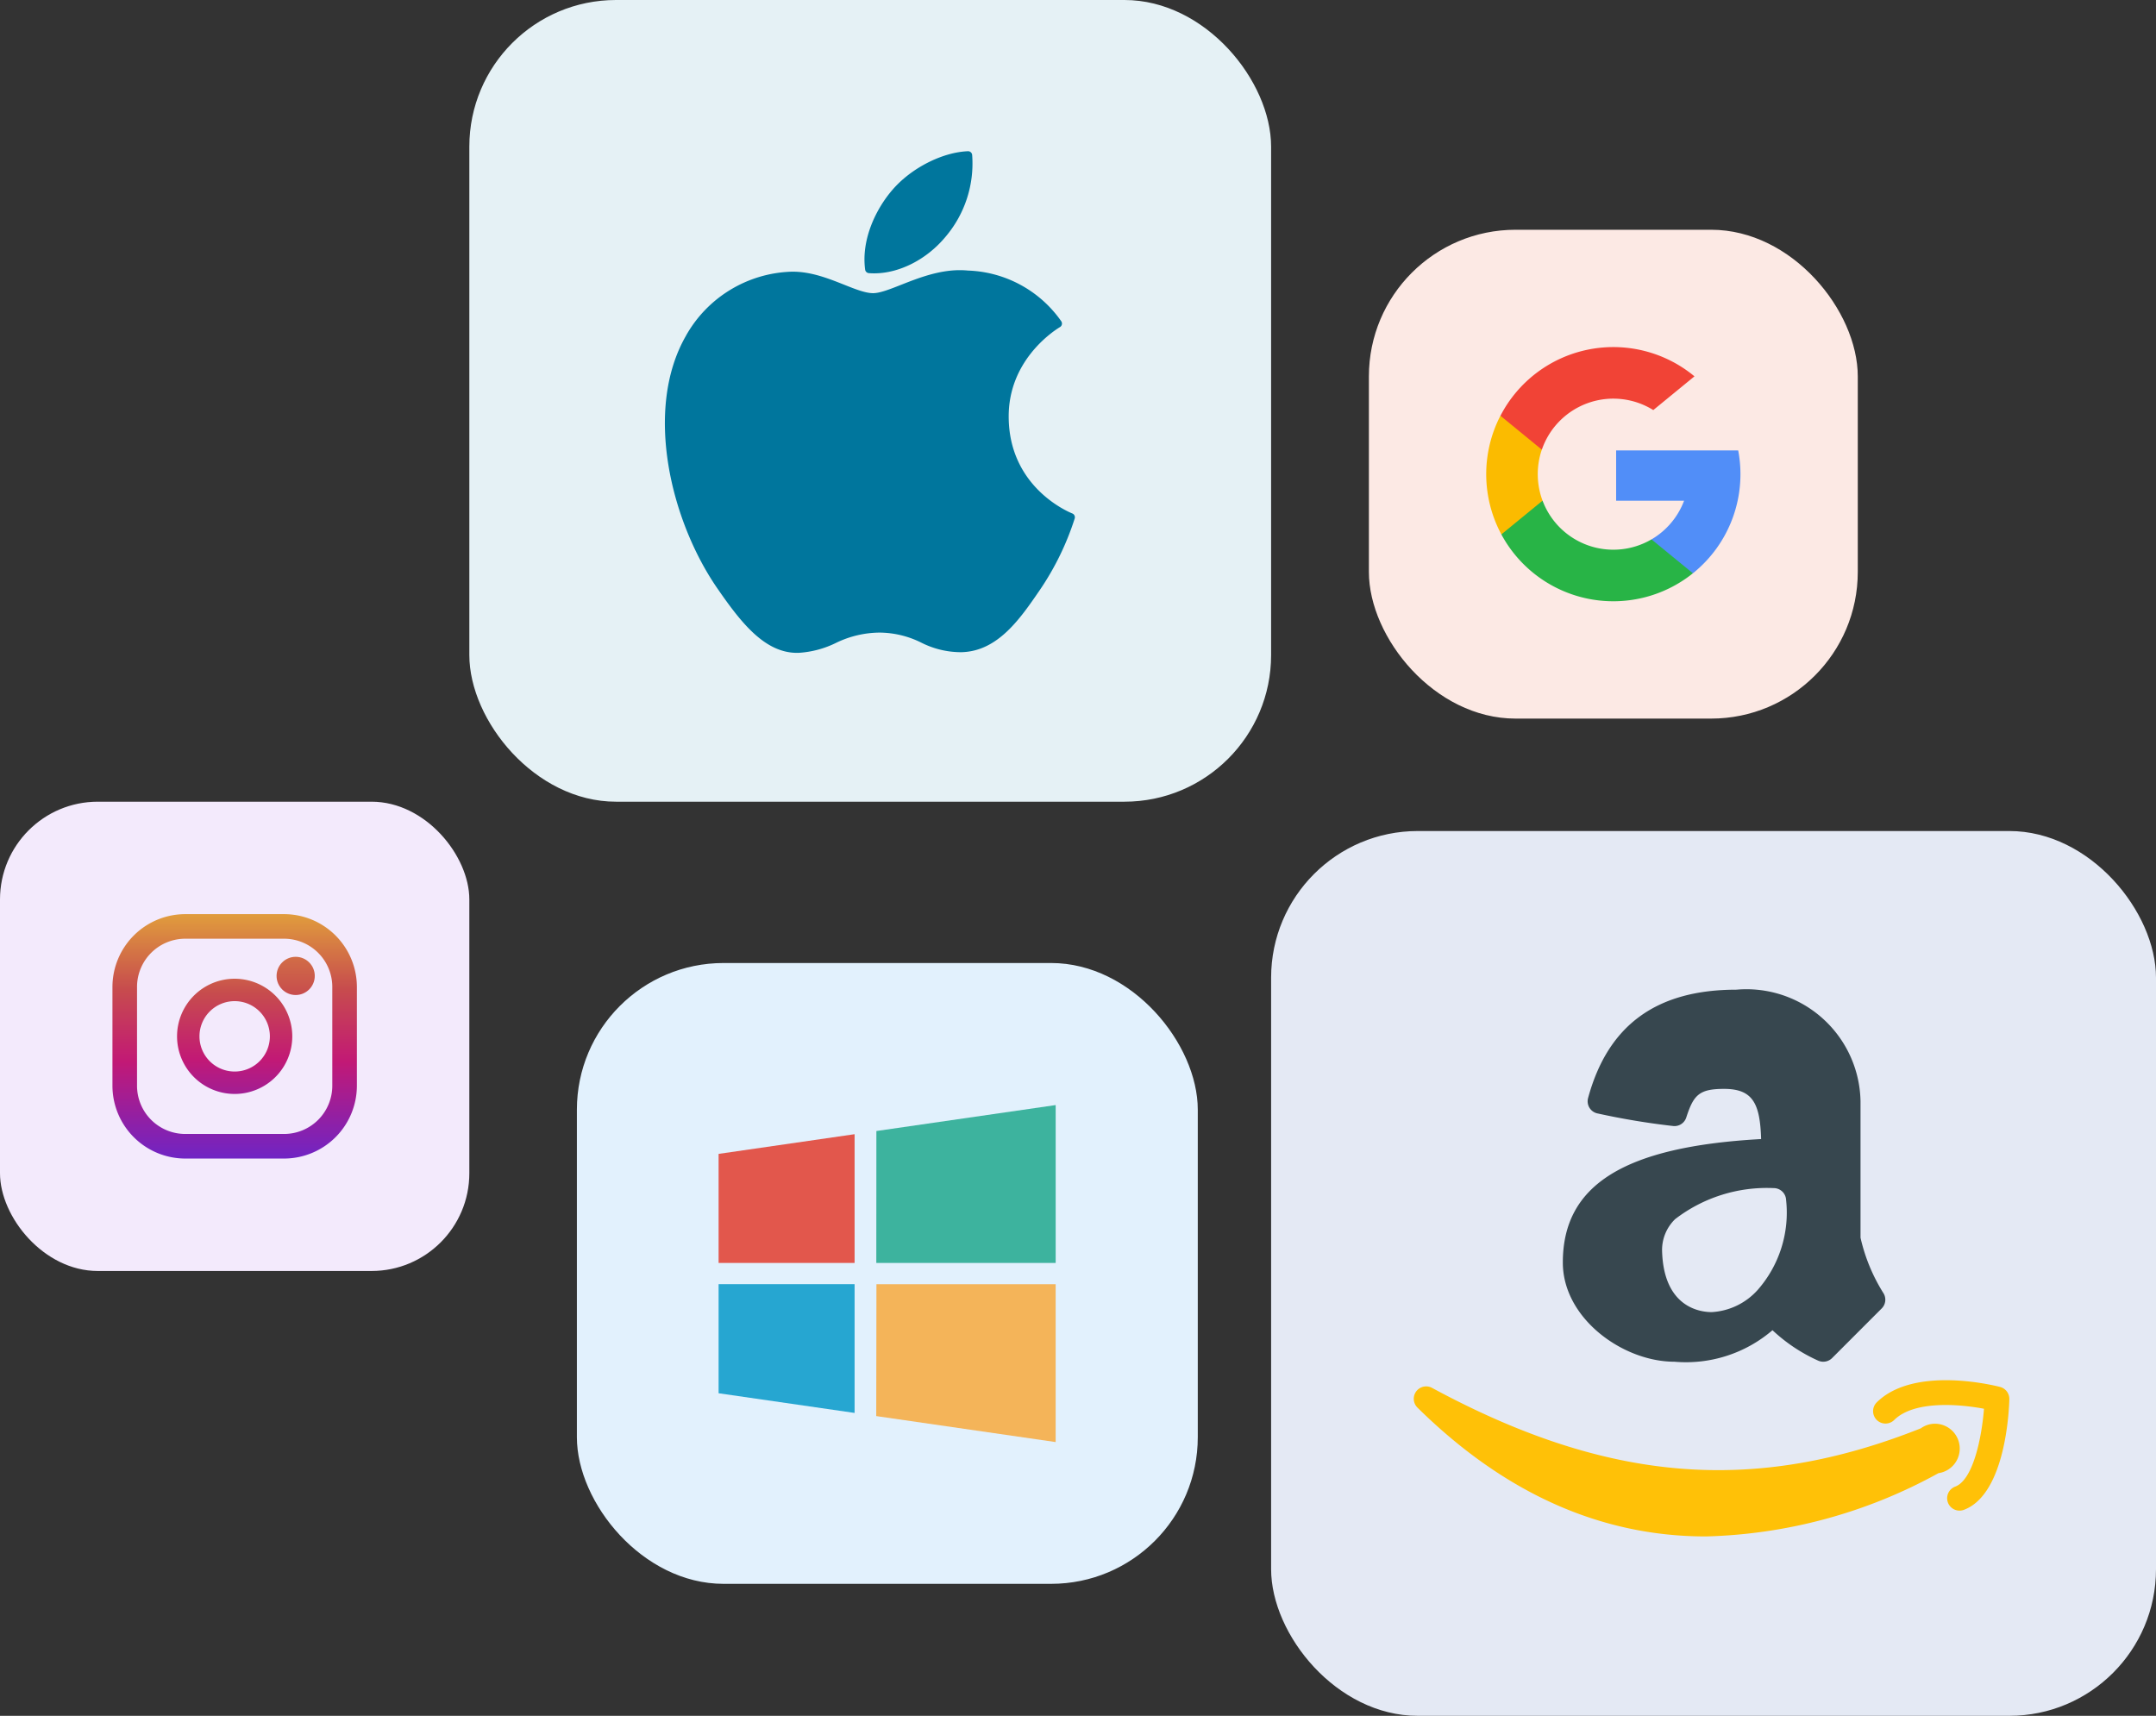 <svg xmlns="http://www.w3.org/2000/svg" xmlns:xlink="http://www.w3.org/1999/xlink" viewBox="0 0 441 351">
  <rect x="0" y="0" width="441" height="351" fill="#333333" stroke="none"/>
  <defs>
    <style>
      .cls-1 {
        fill: #00769d;
      }

      .cls-2 {
        fill: #e2f1fd;
      }

      .cls-3 {
        fill: #e5f1f5;
      }

      .cls-4 {
        clip-path: url(#clip-path);
      }

      .cls-5 {
        fill: #fce9e4;
      }

      .cls-6 {
        fill: #fbbb00;
      }

      .cls-7 {
        fill: #518ef8;
      }

      .cls-8 {
        fill: #28b446;
      }

      .cls-9 {
        fill: #f14336;
      }

      .cls-10 {
        fill: #f3eafc;
      }

      .cls-11 {
        fill: url(#linear-gradient);
      }

      .cls-12 {
        fill: url(#linear-gradient-2);
      }

      .cls-13 {
        fill: url(#linear-gradient-3);
      }

      .cls-14 {
        fill: #26a6d1;
      }

      .cls-15 {
        fill: #3db39e;
      }

      .cls-16 {
        fill: #f4b459;
      }

      .cls-17 {
        fill: #e2574c;
      }

      .cls-18 {
        fill: #e4e9f4;
      }

      .cls-19 {
        fill: #37474f;
      }

      .cls-20 {
        fill: #ffc107;
      }
    </style>
    <clipPath id="clip-path">
      <rect id="Rectangle_332" data-name="Rectangle 332" class="cls-1" width="84.08" height="102.955"/>
    </clipPath>
    <linearGradient id="linear-gradient" x1="0.5" y1="0.008" x2="0.5" y2="0.998" gradientUnits="objectBoundingBox">
      <stop offset="0" stop-color="#e09b3d"/>
      <stop offset="0.3" stop-color="#c74c4d"/>
      <stop offset="0.6" stop-color="#c21975"/>
      <stop offset="1" stop-color="#7024c4"/>
    </linearGradient>
    <linearGradient id="linear-gradient-2" x1="0.5" y1="-0.451" x2="0.5" y2="1.462" xlink:href="#linear-gradient"/>
    <linearGradient id="linear-gradient-3" x1="0.5" y1="-1.396" x2="0.5" y2="6.586" xlink:href="#linear-gradient"/>
  </defs>
  <g id="Group_1046" data-name="Group 1046" transform="translate(-781 -4055)">
    <rect id="Rectangle_330" data-name="Rectangle 330" class="cls-2" width="127" height="127" rx="30" transform="translate(899 4252)"/>
    <g id="Group_950" data-name="Group 950" transform="translate(13 919)">
      <rect id="Rectangle_328" data-name="Rectangle 328" class="cls-3" width="164" height="164" rx="30" transform="translate(864 3136)"/>
      <g id="Group_921" data-name="Group 921" transform="translate(904 3166.84)">
        <g id="Group_920" data-name="Group 920" transform="translate(0 0.16)">
          <g id="Group_918" data-name="Group 918" class="cls-4">
            <path id="Path_832" data-name="Path 832" class="cls-1" d="M4.328,71.251c-8.676,15.056-3.158,37.9,6.435,51.751,4.786,6.927,9.635,13.143,16.276,13.143.126,0,.248,0,.379-.008a20.016,20.016,0,0,0,7.553-2.015A20.7,20.7,0,0,1,43.92,132a19.434,19.434,0,0,1,8.517,2.052A18.04,18.04,0,0,0,60.6,136.01c7.482-.139,12.075-6.847,16.125-12.768a56.619,56.619,0,0,0,7.066-14.472l.029-.093a.841.841,0,0,0-.446-1.03c-.013,0-.05-.021-.059-.025-1.316-.538-12.874-5.665-12.991-19.636-.114-11.351,8.668-17.361,10.43-18.45l.084-.05a.839.839,0,0,0,.236-1.178A24.281,24.281,0,0,0,61.979,57.94c-.543-.055-1.106-.08-1.665-.08-4.395,0-8.6,1.657-11.982,2.99-2.334.921-4.349,1.716-5.741,1.716-1.56,0-3.592-.8-5.938-1.737-3.137-1.245-6.7-2.658-10.464-2.658-.088,0-.177,0-.265,0a25.664,25.664,0,0,0-21.6,13.075Zm0,0" transform="translate(0 -33.593)"/>
          </g>
          <g id="Group_919" data-name="Group 919" class="cls-4">
            <path id="Path_833" data-name="Path 833" class="cls-1" d="M118.228,0c-5.3.219-11.662,3.482-15.469,7.936-3.23,3.743-6.388,9.984-5.556,16.276a.834.834,0,0,0,.765.728c.357.029.723.042,1.089.042,5.186,0,10.779-2.868,14.6-7.486A23.131,23.131,0,0,0,119.094.748.841.841,0,0,0,118.228,0Zm0,0" transform="translate(-56.245 -0.066)"/>
          </g>
        </g>
      </g>
    </g>
    <g id="Group_949" data-name="Group 949" transform="translate(13 919)">
      <rect id="Rectangle_329" data-name="Rectangle 329" class="cls-5" width="100" height="100" rx="30" transform="translate(1048 3183)"/>
      <g id="Group_922" data-name="Group 922" transform="translate(1072 3207)">
        <path id="Path_834" data-name="Path 834" class="cls-6" d="M11.524,155.651l-1.81,6.757-6.616.14a26.047,26.047,0,0,1-.192-24.279h0l5.89,1.08,2.58,5.854a15.516,15.516,0,0,0,.147,10.448Z" transform="translate(0 -124.227)"/>
        <path id="Path_835" data-name="Path 835" class="cls-7" d="M286.6,208.18a25.993,25.993,0,0,1-9.269,25.133h0l-7.418-.379-1.05-6.554a15.5,15.5,0,0,0,6.668-7.913h-13.9V208.18H286.6Z" transform="translate(-235.058 -187.037)"/>
        <path id="Path_836" data-name="Path 836" class="cls-8" d="M69.687,324.259h0a26.007,26.007,0,0,1-39.178-7.953l8.426-6.9a15.463,15.463,0,0,0,22.283,7.917Z" transform="translate(-27.411 -277.986)"/>
        <path id="Path_837" data-name="Path 837" class="cls-9" d="M68.318,5.986l-8.423,6.9a15.461,15.461,0,0,0-22.794,8.1l-8.47-6.935h0A26,26,0,0,1,68.318,5.986Z" transform="translate(-25.722)"/>
      </g>
    </g>
    <g id="Group_951" data-name="Group 951" transform="translate(13 919)">
      <rect id="Rectangle_327" data-name="Rectangle 327" class="cls-10" width="96" height="96" rx="20" transform="translate(768 3300)"/>
      <g id="Group_923" data-name="Group 923" transform="translate(791 3323)">
        <path id="Path_838" data-name="Path 838" class="cls-11" d="M35.1,0H14.9A14.912,14.912,0,0,0,0,14.9V35.1A14.912,14.912,0,0,0,14.9,50H35.1A14.912,14.912,0,0,0,50,35.1V14.9A14.913,14.913,0,0,0,35.1,0ZM44.97,35.1A9.865,9.865,0,0,1,35.1,44.97H14.9A9.865,9.865,0,0,1,5.03,35.1V14.9A9.865,9.865,0,0,1,14.9,5.03H35.1A9.865,9.865,0,0,1,44.97,14.9V35.1Z"/>
        <path id="Path_839" data-name="Path 839" class="cls-12" d="M144.785,133a11.785,11.785,0,1,0,11.785,11.785A11.8,11.8,0,0,0,144.785,133Zm0,18.985a7.2,7.2,0,1,1,7.2-7.2A7.2,7.2,0,0,1,144.785,151.985Z" transform="translate(-119.785 -119.785)"/>
        <circle id="Ellipse_52" data-name="Ellipse 52" class="cls-13" cx="3.907" cy="3.907" r="3.907" transform="translate(33.572 8.732)"/>
      </g>
    </g>
    <g id="Group_924" data-name="Group 924" transform="translate(927.987 4281.06)">
      <path id="Path_840" data-name="Path 840" class="cls-14" d="M27.817,150.2,0,146.175V123.86H27.817Zm0,0" transform="translate(0 -87.222)"/>
      <path id="Path_841" data-name="Path 841" class="cls-15" d="M145.739,32.3H109.05l.015-26.992L145.739,0Zm0,0" transform="translate(-76.793)"/>
      <path id="Path_842" data-name="Path 842" class="cls-16" d="M145.7,156.176,109,150.86l.041-26.98H145.7v32.3Zm0,0" transform="translate(-76.757 -87.236)"/>
      <path id="Path_843" data-name="Path 843" class="cls-17" d="M27.817,46.484H0V24.169L27.817,20.14Zm0,0" transform="translate(0 -14.183)"/>
    </g>
    <g id="Group_948" data-name="Group 948" transform="translate(13 919)">
      <rect id="Rectangle_331" data-name="Rectangle 331" class="cls-18" width="181" height="181" rx="30" transform="translate(1028 3306)"/>
      <g id="Group_926" data-name="Group 926" transform="translate(1057.184 3338.368)">
        <path id="Path_844" data-name="Path 844" class="cls-19" d="M193.8,62.235a36.451,36.451,0,0,1-4.728-11.412V22.916A23.341,23.341,0,0,0,165.314,0q-.81.014-1.615.086c-16.373,0-26.3,7.252-30.353,22.169a2.536,2.536,0,0,0,1.781,3.113c.043.012.088.021.131.031a150.94,150.94,0,0,0,15.593,2.588,2.539,2.539,0,0,0,2.578-1.75c1.491-4.607,2.623-5.856,7.732-5.856,5.927,0,7.361,3.044,7.58,10.265C140.719,32.192,128.18,40.026,128.18,55.9c0,11.431,12.275,20.295,22.833,20.295a27.16,27.16,0,0,0,20.052-6.448,33.954,33.954,0,0,0,9.376,6.241,2.565,2.565,0,0,0,2.811-.533L193.4,65.3A2.53,2.53,0,0,0,193.8,62.235Zm-25.779-.711a13.638,13.638,0,0,1-9.392,4.521c-2.314,0-9.873-.913-10.149-12.624a8.772,8.772,0,0,1,2.678-6.4,30.774,30.774,0,0,1,20.154-6.343,2.537,2.537,0,0,1,2.538,2.426,23.96,23.96,0,0,1-5.829,18.423Z" transform="translate(-97.695 0)"/>
        <g id="Group_925" data-name="Group 925" transform="translate(-0.001 79.975)">
          <path id="Path_845" data-name="Path 845" class="cls-20" d="M420.96,337.656c-.716-.183-17.56-4.517-25.273,3.2a2.537,2.537,0,0,0,3.587,3.587c4.06-4.06,13.328-3.287,18.392-2.324-.435,5.623-2.141,14.492-5.87,15.921a2.536,2.536,0,1,0,1.743,4.764c.021-.007.045-.017.067-.026,8.534-3.268,9.2-20.635,9.245-22.626A2.531,2.531,0,0,0,420.96,337.656Z" transform="translate(-301.034 -336.278)"/>
          <path id="Path_846" data-name="Path 846" class="cls-20" d="M111.669,354.316a5.073,5.073,0,0,0-5.073-5.073,4.943,4.943,0,0,0-2.878.939c-34.163,13.583-64.1,11.112-99.935-8.246A2.536,2.536,0,0,0,.8,345.994C18.6,363.525,38.313,372.3,59.754,372.3a103.7,103.7,0,0,0,47.563-12.943A5.069,5.069,0,0,0,111.669,354.316Z" transform="translate(0.001 -340.34)"/>
        </g>
      </g>
    </g>
  </g>
</svg>
